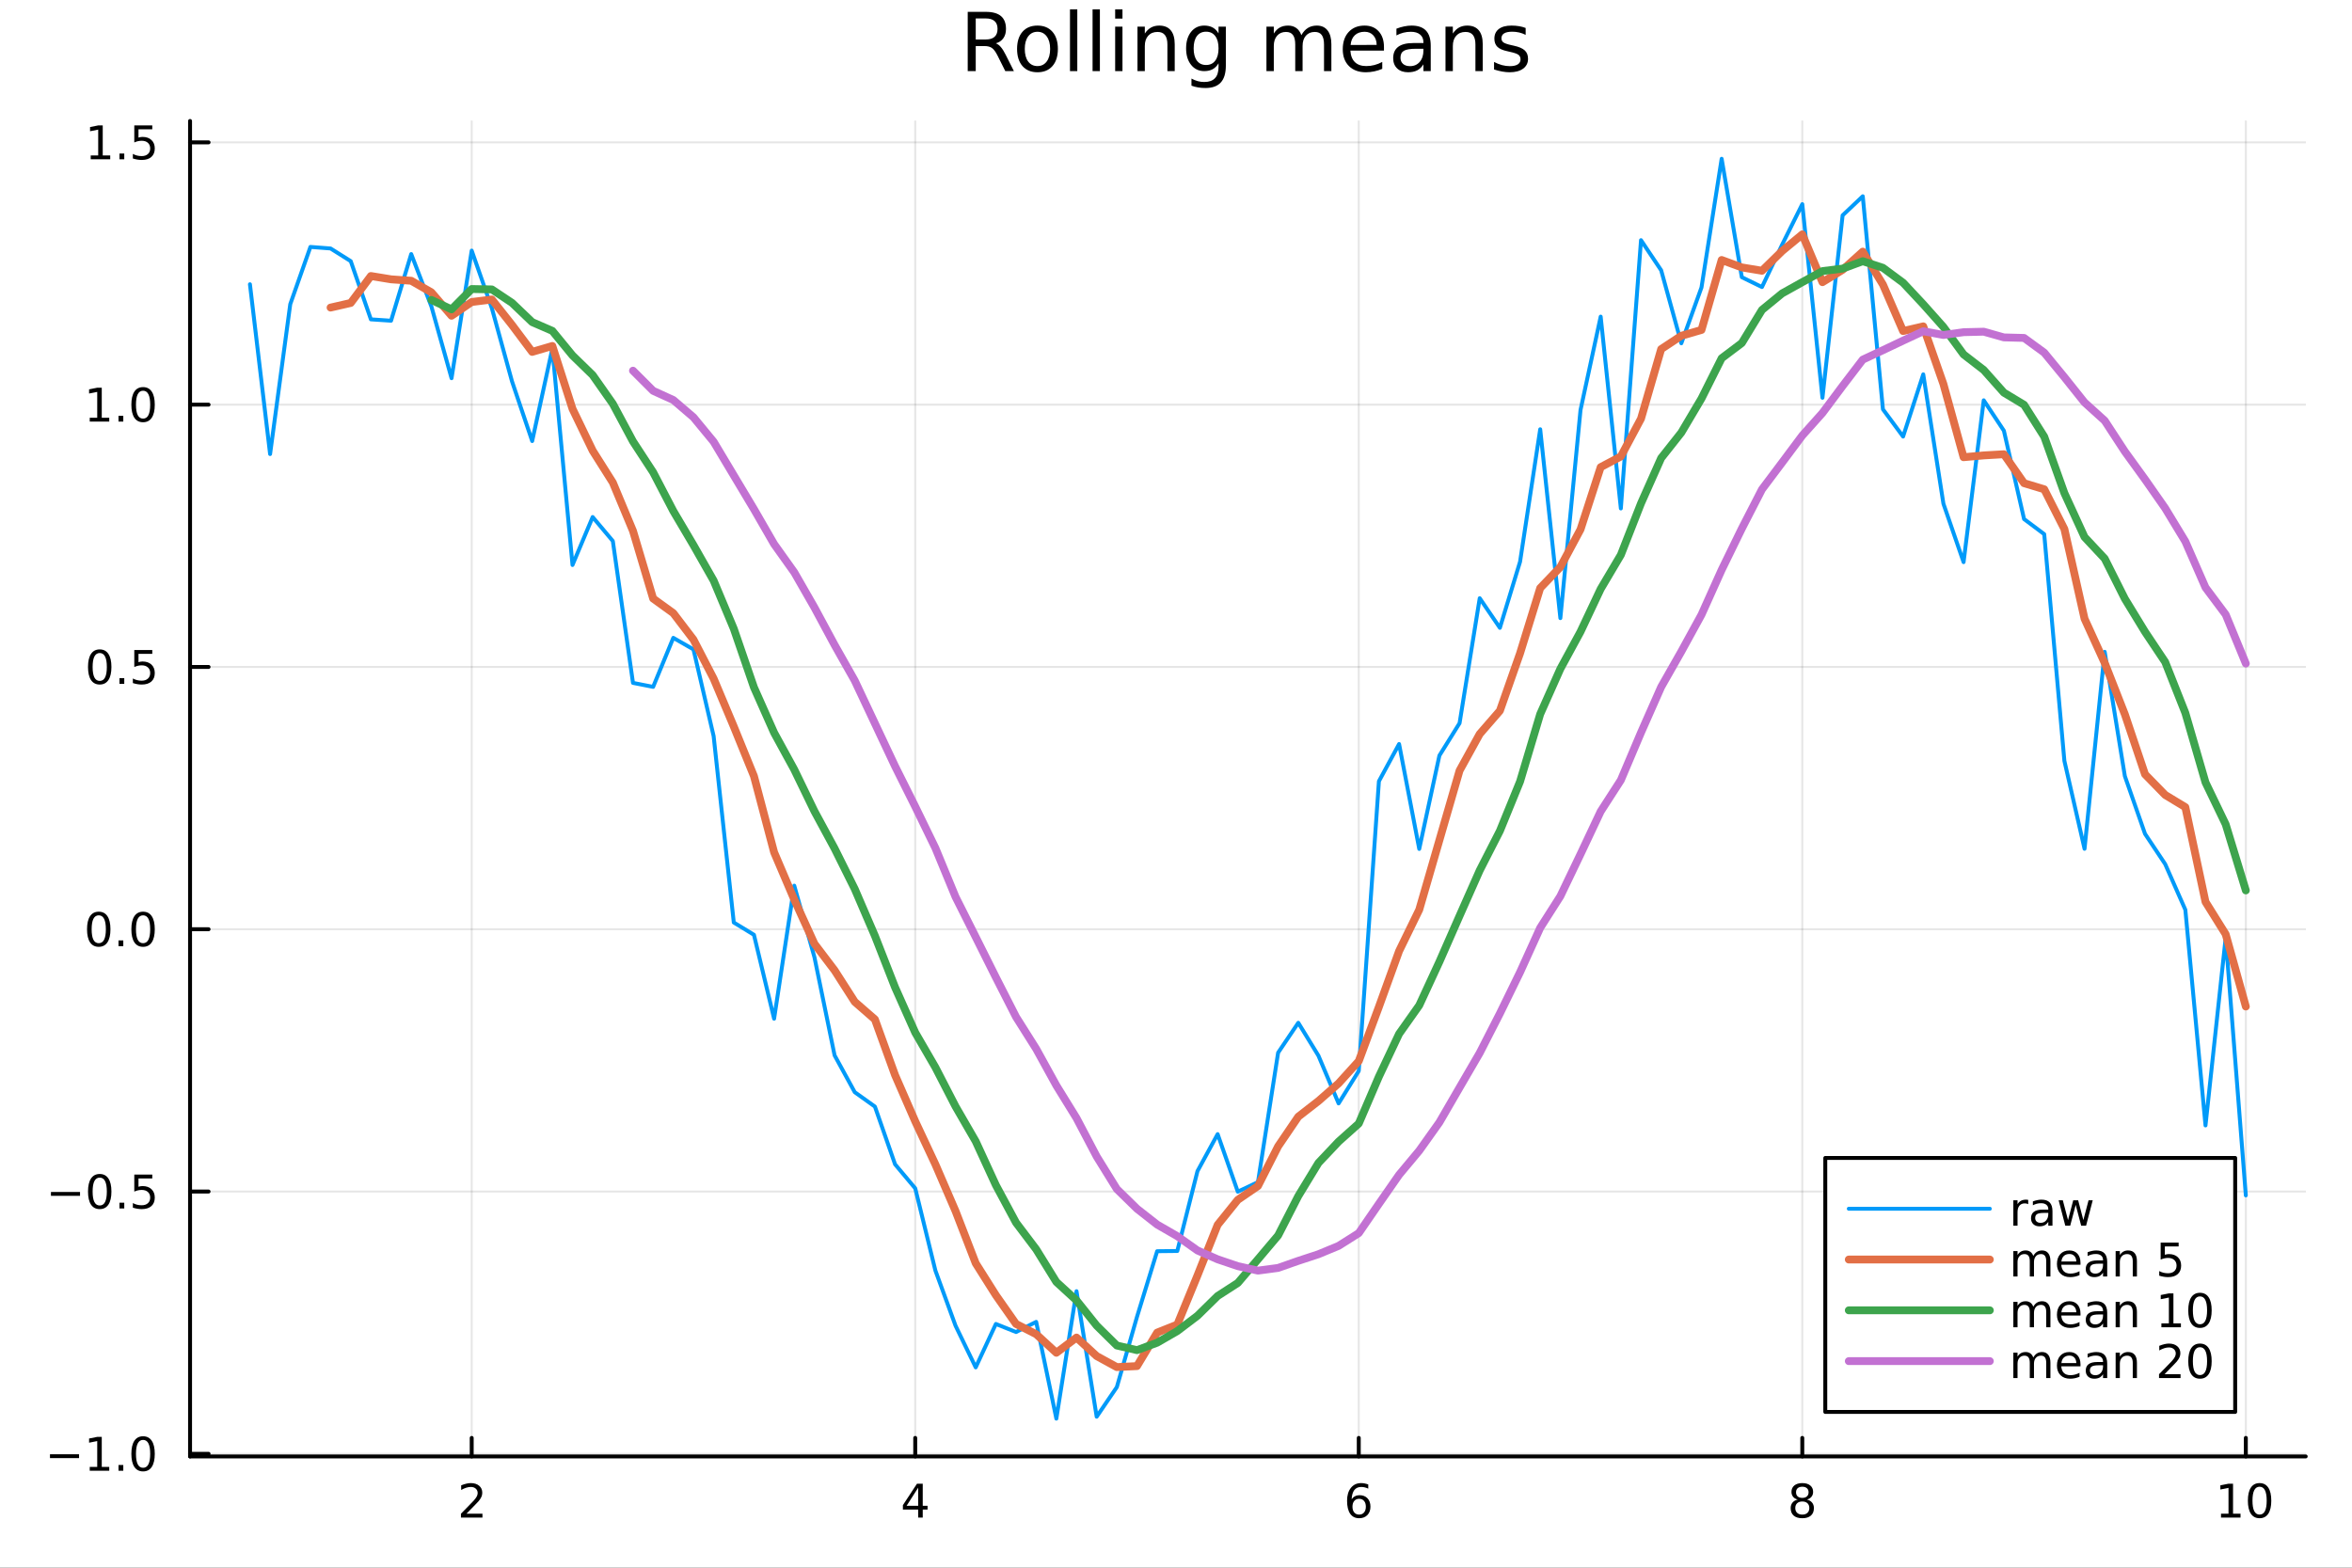 <?xml version="1.0" encoding="utf-8"?>
<svg xmlns="http://www.w3.org/2000/svg" xmlns:xlink="http://www.w3.org/1999/xlink" width="600" height="400" viewBox="0 0 2400 1600">
<rect x="0" y="0" width="2400" height="1600" fill="#333333" stroke="none"/>
<defs>
  <clipPath id="clip350">
    <rect x="0" y="0" width="2400" height="1600"/>
  </clipPath>
</defs>
<path clip-path="url(#clip350)" d="M0 1600 L2400 1600 L2400 0 L0 0  Z" fill="#ffffff" fill-rule="evenodd" fill-opacity="1"/>
<defs>
  <clipPath id="clip351">
    <rect x="480" y="0" width="1681" height="1600"/>
  </clipPath>
</defs>
<path clip-path="url(#clip350)" d="M193.936 1486.45 L2352.76 1486.45 L2352.76 123.472 L193.936 123.472  Z" fill="#ffffff" fill-rule="evenodd" fill-opacity="1"/>
<defs>
  <clipPath id="clip352">
    <rect x="193" y="123" width="2160" height="1364"/>
  </clipPath>
</defs>
<polyline clip-path="url(#clip352)" style="stroke:#000000; stroke-linecap:round; stroke-linejoin:round; stroke-width:2; stroke-opacity:0.1; fill:none" points="481.326,1486.45 481.326,123.472 "/>
<polyline clip-path="url(#clip352)" style="stroke:#000000; stroke-linecap:round; stroke-linejoin:round; stroke-width:2; stroke-opacity:0.1; fill:none" points="933.909,1486.45 933.909,123.472 "/>
<polyline clip-path="url(#clip352)" style="stroke:#000000; stroke-linecap:round; stroke-linejoin:round; stroke-width:2; stroke-opacity:0.1; fill:none" points="1386.49,1486.45 1386.49,123.472 "/>
<polyline clip-path="url(#clip352)" style="stroke:#000000; stroke-linecap:round; stroke-linejoin:round; stroke-width:2; stroke-opacity:0.1; fill:none" points="1839.07,1486.45 1839.07,123.472 "/>
<polyline clip-path="url(#clip352)" style="stroke:#000000; stroke-linecap:round; stroke-linejoin:round; stroke-width:2; stroke-opacity:0.1; fill:none" points="2291.66,1486.45 2291.66,123.472 "/>
<polyline clip-path="url(#clip350)" style="stroke:#000000; stroke-linecap:round; stroke-linejoin:round; stroke-width:4; stroke-opacity:1; fill:none" points="193.936,1486.45 2352.76,1486.45 "/>
<polyline clip-path="url(#clip350)" style="stroke:#000000; stroke-linecap:round; stroke-linejoin:round; stroke-width:4; stroke-opacity:1; fill:none" points="481.326,1486.45 481.326,1467.55 "/>
<polyline clip-path="url(#clip350)" style="stroke:#000000; stroke-linecap:round; stroke-linejoin:round; stroke-width:4; stroke-opacity:1; fill:none" points="933.909,1486.45 933.909,1467.55 "/>
<polyline clip-path="url(#clip350)" style="stroke:#000000; stroke-linecap:round; stroke-linejoin:round; stroke-width:4; stroke-opacity:1; fill:none" points="1386.49,1486.45 1386.49,1467.55 "/>
<polyline clip-path="url(#clip350)" style="stroke:#000000; stroke-linecap:round; stroke-linejoin:round; stroke-width:4; stroke-opacity:1; fill:none" points="1839.07,1486.45 1839.07,1467.55 "/>
<polyline clip-path="url(#clip350)" style="stroke:#000000; stroke-linecap:round; stroke-linejoin:round; stroke-width:4; stroke-opacity:1; fill:none" points="2291.66,1486.45 2291.66,1467.55 "/>
<path clip-path="url(#clip350)" d="M475.979 1544.91 L492.298 1544.91 L492.298 1548.85 L470.354 1548.85 L470.354 1544.91 Q473.016 1542.16 477.599 1537.53 Q482.206 1532.88 483.386 1531.53 Q485.632 1529.01 486.511 1527.27 Q487.414 1525.51 487.414 1523.82 Q487.414 1521.07 485.47 1519.33 Q483.548 1517.6 480.446 1517.6 Q478.247 1517.6 475.794 1518.36 Q473.363 1519.13 470.585 1520.68 L470.585 1515.95 Q473.409 1514.82 475.863 1514.24 Q478.317 1513.66 480.354 1513.66 Q485.724 1513.66 488.919 1516.35 Q492.113 1519.03 492.113 1523.52 Q492.113 1525.65 491.303 1527.57 Q490.516 1529.47 488.409 1532.07 Q487.831 1532.74 484.729 1535.95 Q481.627 1539.15 475.979 1544.91 Z" fill="#000000" fill-rule="nonzero" fill-opacity="1" /><path clip-path="url(#clip350)" d="M936.918 1518.36 L925.113 1536.81 L936.918 1536.81 L936.918 1518.36 M935.691 1514.29 L941.571 1514.29 L941.571 1536.81 L946.501 1536.81 L946.501 1540.7 L941.571 1540.7 L941.571 1548.85 L936.918 1548.85 L936.918 1540.7 L921.316 1540.7 L921.316 1536.19 L935.691 1514.29 Z" fill="#000000" fill-rule="nonzero" fill-opacity="1" /><path clip-path="url(#clip350)" d="M1386.9 1529.7 Q1383.75 1529.7 1381.9 1531.86 Q1380.07 1534.01 1380.07 1537.76 Q1380.07 1541.49 1381.9 1543.66 Q1383.75 1545.82 1386.9 1545.82 Q1390.04 1545.82 1391.87 1543.66 Q1393.73 1541.49 1393.73 1537.76 Q1393.73 1534.01 1391.87 1531.86 Q1390.04 1529.7 1386.9 1529.7 M1396.18 1515.05 L1396.18 1519.31 Q1394.42 1518.48 1392.61 1518.04 Q1390.83 1517.6 1389.07 1517.6 Q1384.44 1517.6 1381.99 1520.72 Q1379.56 1523.85 1379.21 1530.17 Q1380.58 1528.15 1382.64 1527.09 Q1384.7 1526 1387.17 1526 Q1392.38 1526 1395.39 1529.17 Q1398.42 1532.32 1398.42 1537.76 Q1398.42 1543.08 1395.28 1546.3 Q1392.13 1549.52 1386.9 1549.52 Q1380.9 1549.52 1377.73 1544.94 Q1374.56 1540.33 1374.56 1531.6 Q1374.56 1523.41 1378.45 1518.55 Q1382.34 1513.66 1388.89 1513.66 Q1390.65 1513.66 1392.43 1514.01 Q1394.23 1514.36 1396.18 1515.05 Z" fill="#000000" fill-rule="nonzero" fill-opacity="1" /><path clip-path="url(#clip350)" d="M1839.07 1532.44 Q1835.74 1532.44 1833.82 1534.22 Q1831.92 1536 1831.92 1539.13 Q1831.92 1542.25 1833.82 1544.03 Q1835.74 1545.82 1839.07 1545.82 Q1842.41 1545.82 1844.33 1544.03 Q1846.25 1542.23 1846.25 1539.13 Q1846.25 1536 1844.33 1534.22 Q1842.43 1532.44 1839.07 1532.44 M1834.4 1530.45 Q1831.39 1529.7 1829.7 1527.64 Q1828.03 1525.58 1828.03 1522.62 Q1828.03 1518.48 1830.97 1516.07 Q1833.94 1513.66 1839.07 1513.66 Q1844.24 1513.66 1847.18 1516.07 Q1850.12 1518.48 1850.12 1522.62 Q1850.12 1525.58 1848.43 1527.64 Q1846.76 1529.7 1843.77 1530.45 Q1847.15 1531.23 1849.03 1533.52 Q1850.93 1535.82 1850.93 1539.13 Q1850.93 1544.15 1847.85 1546.83 Q1844.79 1549.52 1839.07 1549.52 Q1833.36 1549.52 1830.28 1546.83 Q1827.22 1544.15 1827.22 1539.13 Q1827.22 1535.82 1829.12 1533.52 Q1831.02 1531.23 1834.4 1530.45 M1832.69 1523.06 Q1832.69 1525.75 1834.35 1527.25 Q1836.04 1528.76 1839.07 1528.76 Q1842.08 1528.76 1843.77 1527.25 Q1845.49 1525.75 1845.49 1523.06 Q1845.49 1520.38 1843.77 1518.87 Q1842.08 1517.37 1839.07 1517.37 Q1836.04 1517.37 1834.35 1518.87 Q1832.69 1520.38 1832.69 1523.06 Z" fill="#000000" fill-rule="nonzero" fill-opacity="1" /><path clip-path="url(#clip350)" d="M2266.34 1544.91 L2273.98 1544.91 L2273.98 1518.55 L2265.67 1520.21 L2265.67 1515.95 L2273.94 1514.29 L2278.61 1514.29 L2278.61 1544.91 L2286.25 1544.91 L2286.25 1548.85 L2266.34 1548.85 L2266.34 1544.91 Z" fill="#000000" fill-rule="nonzero" fill-opacity="1" /><path clip-path="url(#clip350)" d="M2305.7 1517.37 Q2302.09 1517.37 2300.26 1520.93 Q2298.45 1524.47 2298.45 1531.6 Q2298.45 1538.71 2300.26 1542.27 Q2302.09 1545.82 2305.7 1545.82 Q2309.33 1545.82 2311.14 1542.27 Q2312.96 1538.71 2312.96 1531.6 Q2312.96 1524.47 2311.14 1520.93 Q2309.33 1517.37 2305.7 1517.37 M2305.7 1513.66 Q2311.51 1513.66 2314.56 1518.27 Q2317.64 1522.85 2317.64 1531.6 Q2317.64 1540.33 2314.56 1544.94 Q2311.51 1549.52 2305.7 1549.52 Q2299.89 1549.52 2296.81 1544.94 Q2293.75 1540.33 2293.75 1531.6 Q2293.75 1522.85 2296.81 1518.27 Q2299.89 1513.66 2305.7 1513.66 Z" fill="#000000" fill-rule="nonzero" fill-opacity="1" /><polyline clip-path="url(#clip352)" style="stroke:#000000; stroke-linecap:round; stroke-linejoin:round; stroke-width:2; stroke-opacity:0.1; fill:none" points="193.936,1483.79 2352.76,1483.79 "/>
<polyline clip-path="url(#clip352)" style="stroke:#000000; stroke-linecap:round; stroke-linejoin:round; stroke-width:2; stroke-opacity:0.1; fill:none" points="193.936,1216.09 2352.76,1216.09 "/>
<polyline clip-path="url(#clip352)" style="stroke:#000000; stroke-linecap:round; stroke-linejoin:round; stroke-width:2; stroke-opacity:0.1; fill:none" points="193.936,948.392 2352.76,948.392 "/>
<polyline clip-path="url(#clip352)" style="stroke:#000000; stroke-linecap:round; stroke-linejoin:round; stroke-width:2; stroke-opacity:0.1; fill:none" points="193.936,680.695 2352.76,680.695 "/>
<polyline clip-path="url(#clip352)" style="stroke:#000000; stroke-linecap:round; stroke-linejoin:round; stroke-width:2; stroke-opacity:0.1; fill:none" points="193.936,412.997 2352.76,412.997 "/>
<polyline clip-path="url(#clip352)" style="stroke:#000000; stroke-linecap:round; stroke-linejoin:round; stroke-width:2; stroke-opacity:0.1; fill:none" points="193.936,145.299 2352.76,145.299 "/>
<polyline clip-path="url(#clip350)" style="stroke:#000000; stroke-linecap:round; stroke-linejoin:round; stroke-width:4; stroke-opacity:1; fill:none" points="193.936,1486.45 193.936,123.472 "/>
<polyline clip-path="url(#clip350)" style="stroke:#000000; stroke-linecap:round; stroke-linejoin:round; stroke-width:4; stroke-opacity:1; fill:none" points="193.936,1483.79 212.834,1483.79 "/>
<polyline clip-path="url(#clip350)" style="stroke:#000000; stroke-linecap:round; stroke-linejoin:round; stroke-width:4; stroke-opacity:1; fill:none" points="193.936,1216.09 212.834,1216.09 "/>
<polyline clip-path="url(#clip350)" style="stroke:#000000; stroke-linecap:round; stroke-linejoin:round; stroke-width:4; stroke-opacity:1; fill:none" points="193.936,948.392 212.834,948.392 "/>
<polyline clip-path="url(#clip350)" style="stroke:#000000; stroke-linecap:round; stroke-linejoin:round; stroke-width:4; stroke-opacity:1; fill:none" points="193.936,680.695 212.834,680.695 "/>
<polyline clip-path="url(#clip350)" style="stroke:#000000; stroke-linecap:round; stroke-linejoin:round; stroke-width:4; stroke-opacity:1; fill:none" points="193.936,412.997 212.834,412.997 "/>
<polyline clip-path="url(#clip350)" style="stroke:#000000; stroke-linecap:round; stroke-linejoin:round; stroke-width:4; stroke-opacity:1; fill:none" points="193.936,145.299 212.834,145.299 "/>
<path clip-path="url(#clip350)" d="M50.992 1484.24 L80.668 1484.24 L80.668 1488.17 L50.992 1488.17 L50.992 1484.24 Z" fill="#000000" fill-rule="nonzero" fill-opacity="1" /><path clip-path="url(#clip350)" d="M91.571 1497.13 L99.21 1497.13 L99.21 1470.77 L90.899 1472.43 L90.899 1468.17 L99.163 1466.51 L103.839 1466.51 L103.839 1497.13 L111.478 1497.13 L111.478 1501.07 L91.571 1501.07 L91.571 1497.13 Z" fill="#000000" fill-rule="nonzero" fill-opacity="1" /><path clip-path="url(#clip350)" d="M120.922 1495.19 L125.807 1495.19 L125.807 1501.07 L120.922 1501.07 L120.922 1495.19 Z" fill="#000000" fill-rule="nonzero" fill-opacity="1" /><path clip-path="url(#clip350)" d="M145.992 1469.59 Q142.381 1469.59 140.552 1473.15 Q138.746 1476.69 138.746 1483.82 Q138.746 1490.93 140.552 1494.49 Q142.381 1498.04 145.992 1498.04 Q149.626 1498.04 151.431 1494.49 Q153.26 1490.93 153.26 1483.82 Q153.26 1476.69 151.431 1473.15 Q149.626 1469.59 145.992 1469.59 M145.992 1465.88 Q151.802 1465.88 154.857 1470.49 Q157.936 1475.07 157.936 1483.82 Q157.936 1492.55 154.857 1497.16 Q151.802 1501.74 145.992 1501.74 Q140.181 1501.74 137.103 1497.16 Q134.047 1492.55 134.047 1483.82 Q134.047 1475.07 137.103 1470.49 Q140.181 1465.88 145.992 1465.88 Z" fill="#000000" fill-rule="nonzero" fill-opacity="1" /><path clip-path="url(#clip350)" d="M51.987 1216.54 L81.663 1216.54 L81.663 1220.48 L51.987 1220.48 L51.987 1216.54 Z" fill="#000000" fill-rule="nonzero" fill-opacity="1" /><path clip-path="url(#clip350)" d="M101.756 1201.89 Q98.145 1201.89 96.316 1205.45 Q94.51 1209 94.51 1216.12 Q94.51 1223.23 96.316 1226.8 Q98.145 1230.34 101.756 1230.34 Q105.39 1230.34 107.196 1226.8 Q109.024 1223.23 109.024 1216.12 Q109.024 1209 107.196 1205.45 Q105.39 1201.89 101.756 1201.89 M101.756 1198.19 Q107.566 1198.19 110.621 1202.79 Q113.7 1207.37 113.7 1216.12 Q113.7 1224.85 110.621 1229.46 Q107.566 1234.04 101.756 1234.04 Q95.946 1234.04 92.867 1229.46 Q89.811 1224.85 89.811 1216.12 Q89.811 1207.37 92.867 1202.79 Q95.946 1198.19 101.756 1198.19 Z" fill="#000000" fill-rule="nonzero" fill-opacity="1" /><path clip-path="url(#clip350)" d="M121.918 1227.49 L126.802 1227.49 L126.802 1233.37 L121.918 1233.37 L121.918 1227.49 Z" fill="#000000" fill-rule="nonzero" fill-opacity="1" /><path clip-path="url(#clip350)" d="M137.033 1198.81 L155.39 1198.81 L155.39 1202.75 L141.316 1202.75 L141.316 1211.22 Q142.334 1210.87 143.353 1210.71 Q144.371 1210.52 145.39 1210.52 Q151.177 1210.52 154.556 1213.69 Q157.936 1216.87 157.936 1222.28 Q157.936 1227.86 154.464 1230.96 Q150.992 1234.04 144.672 1234.04 Q142.496 1234.04 140.228 1233.67 Q137.982 1233.3 135.575 1232.56 L135.575 1227.86 Q137.658 1229 139.881 1229.55 Q142.103 1230.11 144.58 1230.11 Q148.584 1230.11 150.922 1228 Q153.26 1225.89 153.26 1222.28 Q153.26 1218.67 150.922 1216.56 Q148.584 1214.46 144.58 1214.46 Q142.705 1214.46 140.83 1214.87 Q138.978 1215.29 137.033 1216.17 L137.033 1198.81 Z" fill="#000000" fill-rule="nonzero" fill-opacity="1" /><path clip-path="url(#clip350)" d="M100.76 934.191 Q97.149 934.191 95.321 937.756 Q93.515 941.297 93.515 948.427 Q93.515 955.533 95.321 959.098 Q97.149 962.64 100.76 962.64 Q104.395 962.64 106.2 959.098 Q108.029 955.533 108.029 948.427 Q108.029 941.297 106.2 937.756 Q104.395 934.191 100.76 934.191 M100.76 930.487 Q106.571 930.487 109.626 935.094 Q112.705 939.677 112.705 948.427 Q112.705 957.154 109.626 961.76 Q106.571 966.344 100.76 966.344 Q94.95 966.344 91.871 961.76 Q88.816 957.154 88.816 948.427 Q88.816 939.677 91.871 935.094 Q94.95 930.487 100.76 930.487 Z" fill="#000000" fill-rule="nonzero" fill-opacity="1" /><path clip-path="url(#clip350)" d="M120.922 959.793 L125.807 959.793 L125.807 965.672 L120.922 965.672 L120.922 959.793 Z" fill="#000000" fill-rule="nonzero" fill-opacity="1" /><path clip-path="url(#clip350)" d="M145.992 934.191 Q142.381 934.191 140.552 937.756 Q138.746 941.297 138.746 948.427 Q138.746 955.533 140.552 959.098 Q142.381 962.64 145.992 962.64 Q149.626 962.64 151.431 959.098 Q153.26 955.533 153.26 948.427 Q153.26 941.297 151.431 937.756 Q149.626 934.191 145.992 934.191 M145.992 930.487 Q151.802 930.487 154.857 935.094 Q157.936 939.677 157.936 948.427 Q157.936 957.154 154.857 961.76 Q151.802 966.344 145.992 966.344 Q140.181 966.344 137.103 961.76 Q134.047 957.154 134.047 948.427 Q134.047 939.677 137.103 935.094 Q140.181 930.487 145.992 930.487 Z" fill="#000000" fill-rule="nonzero" fill-opacity="1" /><path clip-path="url(#clip350)" d="M101.756 666.493 Q98.145 666.493 96.316 670.058 Q94.51 673.6 94.51 680.729 Q94.51 687.836 96.316 691.4 Q98.145 694.942 101.756 694.942 Q105.39 694.942 107.196 691.4 Q109.024 687.836 109.024 680.729 Q109.024 673.6 107.196 670.058 Q105.39 666.493 101.756 666.493 M101.756 662.79 Q107.566 662.79 110.621 667.396 Q113.7 671.979 113.7 680.729 Q113.7 689.456 110.621 694.063 Q107.566 698.646 101.756 698.646 Q95.946 698.646 92.867 694.063 Q89.811 689.456 89.811 680.729 Q89.811 671.979 92.867 667.396 Q95.946 662.79 101.756 662.79 Z" fill="#000000" fill-rule="nonzero" fill-opacity="1" /><path clip-path="url(#clip350)" d="M121.918 692.095 L126.802 692.095 L126.802 697.975 L121.918 697.975 L121.918 692.095 Z" fill="#000000" fill-rule="nonzero" fill-opacity="1" /><path clip-path="url(#clip350)" d="M137.033 663.415 L155.39 663.415 L155.39 667.35 L141.316 667.35 L141.316 675.822 Q142.334 675.475 143.353 675.313 Q144.371 675.127 145.39 675.127 Q151.177 675.127 154.556 678.299 Q157.936 681.47 157.936 686.887 Q157.936 692.465 154.464 695.567 Q150.992 698.646 144.672 698.646 Q142.496 698.646 140.228 698.275 Q137.982 697.905 135.575 697.164 L135.575 692.465 Q137.658 693.6 139.881 694.155 Q142.103 694.711 144.58 694.711 Q148.584 694.711 150.922 692.604 Q153.26 690.498 153.26 686.887 Q153.26 683.276 150.922 681.169 Q148.584 679.063 144.58 679.063 Q142.705 679.063 140.83 679.479 Q138.978 679.896 137.033 680.776 L137.033 663.415 Z" fill="#000000" fill-rule="nonzero" fill-opacity="1" /><path clip-path="url(#clip350)" d="M91.571 426.342 L99.21 426.342 L99.21 399.976 L90.899 401.643 L90.899 397.383 L99.163 395.717 L103.839 395.717 L103.839 426.342 L111.478 426.342 L111.478 430.277 L91.571 430.277 L91.571 426.342 Z" fill="#000000" fill-rule="nonzero" fill-opacity="1" /><path clip-path="url(#clip350)" d="M120.922 424.397 L125.807 424.397 L125.807 430.277 L120.922 430.277 L120.922 424.397 Z" fill="#000000" fill-rule="nonzero" fill-opacity="1" /><path clip-path="url(#clip350)" d="M145.992 398.795 Q142.381 398.795 140.552 402.36 Q138.746 405.902 138.746 413.031 Q138.746 420.138 140.552 423.703 Q142.381 427.244 145.992 427.244 Q149.626 427.244 151.431 423.703 Q153.26 420.138 153.26 413.031 Q153.26 405.902 151.431 402.36 Q149.626 398.795 145.992 398.795 M145.992 395.092 Q151.802 395.092 154.857 399.698 Q157.936 404.282 157.936 413.031 Q157.936 421.758 154.857 426.365 Q151.802 430.948 145.992 430.948 Q140.181 430.948 137.103 426.365 Q134.047 421.758 134.047 413.031 Q134.047 404.282 137.103 399.698 Q140.181 395.092 145.992 395.092 Z" fill="#000000" fill-rule="nonzero" fill-opacity="1" /><path clip-path="url(#clip350)" d="M92.566 158.644 L100.205 158.644 L100.205 132.278 L91.895 133.945 L91.895 129.686 L100.159 128.019 L104.834 128.019 L104.834 158.644 L112.473 158.644 L112.473 162.579 L92.566 162.579 L92.566 158.644 Z" fill="#000000" fill-rule="nonzero" fill-opacity="1" /><path clip-path="url(#clip350)" d="M121.918 156.699 L126.802 156.699 L126.802 162.579 L121.918 162.579 L121.918 156.699 Z" fill="#000000" fill-rule="nonzero" fill-opacity="1" /><path clip-path="url(#clip350)" d="M137.033 128.019 L155.39 128.019 L155.39 131.954 L141.316 131.954 L141.316 140.426 Q142.334 140.079 143.353 139.917 Q144.371 139.732 145.39 139.732 Q151.177 139.732 154.556 142.903 Q157.936 146.074 157.936 151.491 Q157.936 157.07 154.464 160.172 Q150.992 163.25 144.672 163.25 Q142.496 163.25 140.228 162.88 Q137.982 162.51 135.575 161.769 L135.575 157.07 Q137.658 158.204 139.881 158.76 Q142.103 159.315 144.58 159.315 Q148.584 159.315 150.922 157.209 Q153.26 155.102 153.26 151.491 Q153.26 147.88 150.922 145.774 Q148.584 143.667 144.58 143.667 Q142.705 143.667 140.83 144.084 Q138.978 144.5 137.033 145.38 L137.033 128.019 Z" fill="#000000" fill-rule="nonzero" fill-opacity="1" /><path clip-path="url(#clip350)" d="M1016.15 44.22 Q1018.79 45.111 1021.26 48.028 Q1023.77 50.944 1026.28 56.048 L1034.59 72.576 L1025.8 72.576 L1018.06 57.061 Q1015.06 50.985 1012.22 49 Q1009.43 47.015 1004.57 47.015 L995.656 47.015 L995.656 72.576 L987.474 72.576 L987.474 12.096 L1005.95 12.096 Q1016.32 12.096 1021.42 16.43 Q1026.52 20.765 1026.52 29.515 Q1026.52 35.227 1023.85 38.994 Q1021.22 42.761 1016.15 44.22 M995.656 18.82 L995.656 40.29 L1005.95 40.29 Q1011.86 40.29 1014.86 37.576 Q1017.9 34.822 1017.9 29.515 Q1017.9 24.208 1014.86 21.535 Q1011.86 18.82 1005.95 18.82 L995.656 18.82 Z" fill="#000000" fill-rule="nonzero" fill-opacity="1" /><path clip-path="url(#clip350)" d="M1058.65 32.431 Q1052.65 32.431 1049.17 37.131 Q1045.69 41.789 1045.69 49.931 Q1045.69 58.074 1049.13 62.773 Q1052.61 67.431 1058.65 67.431 Q1064.6 67.431 1068.09 62.732 Q1071.57 58.033 1071.57 49.931 Q1071.57 41.87 1068.09 37.171 Q1064.6 32.431 1058.65 32.431 M1058.65 26.112 Q1068.37 26.112 1073.92 32.431 Q1079.47 38.751 1079.47 49.931 Q1079.47 61.071 1073.92 67.431 Q1068.37 73.751 1058.65 73.751 Q1048.89 73.751 1043.34 67.431 Q1037.83 61.071 1037.83 49.931 Q1037.83 38.751 1043.34 32.431 Q1048.89 26.112 1058.65 26.112 Z" fill="#000000" fill-rule="nonzero" fill-opacity="1" /><path clip-path="url(#clip350)" d="M1091.82 9.544 L1099.28 9.544 L1099.28 72.576 L1091.82 72.576 L1091.82 9.544 Z" fill="#000000" fill-rule="nonzero" fill-opacity="1" /><path clip-path="url(#clip350)" d="M1114.87 9.544 L1122.33 9.544 L1122.33 72.576 L1114.87 72.576 L1114.87 9.544 Z" fill="#000000" fill-rule="nonzero" fill-opacity="1" /><path clip-path="url(#clip350)" d="M1137.92 27.206 L1145.38 27.206 L1145.38 72.576 L1137.92 72.576 L1137.92 27.206 M1137.92 9.544 L1145.38 9.544 L1145.38 18.983 L1137.92 18.983 L1137.92 9.544 Z" fill="#000000" fill-rule="nonzero" fill-opacity="1" /><path clip-path="url(#clip350)" d="M1198.69 45.192 L1198.69 72.576 L1191.23 72.576 L1191.23 45.435 Q1191.23 38.994 1188.72 35.794 Q1186.21 32.594 1181.19 32.594 Q1175.15 32.594 1171.67 36.442 Q1168.18 40.29 1168.18 46.934 L1168.18 72.576 L1160.69 72.576 L1160.69 27.206 L1168.18 27.206 L1168.18 34.254 Q1170.86 30.163 1174.46 28.138 Q1178.11 26.112 1182.85 26.112 Q1190.67 26.112 1194.68 30.973 Q1198.69 35.794 1198.69 45.192 Z" fill="#000000" fill-rule="nonzero" fill-opacity="1" /><path clip-path="url(#clip350)" d="M1243.41 49.364 Q1243.41 41.263 1240.05 36.806 Q1236.73 32.35 1230.69 32.35 Q1224.69 32.35 1221.33 36.806 Q1218.01 41.263 1218.01 49.364 Q1218.01 57.426 1221.33 61.882 Q1224.69 66.338 1230.69 66.338 Q1236.73 66.338 1240.05 61.882 Q1243.41 57.426 1243.41 49.364 M1250.86 66.945 Q1250.86 78.531 1245.72 84.162 Q1240.57 89.833 1229.96 89.833 Q1226.03 89.833 1222.55 89.225 Q1219.06 88.658 1215.78 87.443 L1215.78 80.192 Q1219.06 81.974 1222.26 82.825 Q1225.46 83.675 1228.79 83.675 Q1236.12 83.675 1239.76 79.827 Q1243.41 76.019 1243.41 68.282 L1243.41 64.596 Q1241.1 68.606 1237.5 70.591 Q1233.89 72.576 1228.87 72.576 Q1220.52 72.576 1215.42 66.216 Q1210.31 59.856 1210.31 49.364 Q1210.31 38.832 1215.42 32.472 Q1220.52 26.112 1228.87 26.112 Q1233.89 26.112 1237.5 28.097 Q1241.1 30.082 1243.41 34.092 L1243.41 27.206 L1250.86 27.206 L1250.86 66.945 Z" fill="#000000" fill-rule="nonzero" fill-opacity="1" /><path clip-path="url(#clip350)" d="M1327.91 35.915 Q1330.71 30.892 1334.6 28.502 Q1338.48 26.112 1343.75 26.112 Q1350.84 26.112 1354.69 31.095 Q1358.54 36.037 1358.54 45.192 L1358.54 72.576 L1351.04 72.576 L1351.04 45.435 Q1351.04 38.913 1348.73 35.753 Q1346.42 32.594 1341.68 32.594 Q1335.89 32.594 1332.53 36.442 Q1329.17 40.29 1329.17 46.934 L1329.17 72.576 L1321.67 72.576 L1321.67 45.435 Q1321.67 38.873 1319.36 35.753 Q1317.06 32.594 1312.23 32.594 Q1306.52 32.594 1303.16 36.482 Q1299.8 40.331 1299.8 46.934 L1299.8 72.576 L1292.3 72.576 L1292.3 27.206 L1299.8 27.206 L1299.8 34.254 Q1302.35 30.082 1305.92 28.097 Q1309.48 26.112 1314.38 26.112 Q1319.32 26.112 1322.77 28.624 Q1326.25 31.135 1327.91 35.915 Z" fill="#000000" fill-rule="nonzero" fill-opacity="1" /><path clip-path="url(#clip350)" d="M1412.21 48.028 L1412.21 51.673 L1377.94 51.673 Q1378.43 59.37 1382.56 63.421 Q1386.73 67.431 1394.14 67.431 Q1398.44 67.431 1402.45 66.378 Q1406.5 65.325 1410.47 63.218 L1410.47 70.267 Q1406.46 71.968 1402.25 72.86 Q1398.03 73.751 1393.7 73.751 Q1382.84 73.751 1376.48 67.431 Q1370.16 61.112 1370.16 50.337 Q1370.16 39.197 1376.16 32.675 Q1382.19 26.112 1392.4 26.112 Q1401.56 26.112 1406.86 32.026 Q1412.21 37.9 1412.21 48.028 M1404.76 45.84 Q1404.68 39.723 1401.31 36.077 Q1397.99 32.431 1392.48 32.431 Q1386.24 32.431 1382.48 35.956 Q1378.75 39.48 1378.18 45.88 L1404.76 45.84 Z" fill="#000000" fill-rule="nonzero" fill-opacity="1" /><path clip-path="url(#clip350)" d="M1445.06 49.769 Q1436.03 49.769 1432.55 51.835 Q1429.06 53.901 1429.06 58.884 Q1429.06 62.854 1431.66 65.203 Q1434.29 67.512 1438.78 67.512 Q1444.98 67.512 1448.71 63.137 Q1452.48 58.722 1452.48 51.43 L1452.48 49.769 L1445.06 49.769 M1459.93 46.691 L1459.93 72.576 L1452.48 72.576 L1452.48 65.689 Q1449.92 69.821 1446.12 71.806 Q1442.31 73.751 1436.8 73.751 Q1429.83 73.751 1425.7 69.862 Q1421.61 65.933 1421.61 59.37 Q1421.61 51.714 1426.71 47.825 Q1431.86 43.936 1442.03 43.936 L1452.48 43.936 L1452.48 43.207 Q1452.48 38.062 1449.07 35.267 Q1445.71 32.431 1439.6 32.431 Q1435.71 32.431 1432.02 33.363 Q1428.33 34.295 1424.93 36.158 L1424.93 29.272 Q1429.02 27.692 1432.87 26.922 Q1436.72 26.112 1440.36 26.112 Q1450.21 26.112 1455.07 31.216 Q1459.93 36.32 1459.93 46.691 Z" fill="#000000" fill-rule="nonzero" fill-opacity="1" /><path clip-path="url(#clip350)" d="M1513 45.192 L1513 72.576 L1505.54 72.576 L1505.54 45.435 Q1505.54 38.994 1503.03 35.794 Q1500.52 32.594 1495.5 32.594 Q1489.46 32.594 1485.98 36.442 Q1482.49 40.29 1482.49 46.934 L1482.49 72.576 L1475 72.576 L1475 27.206 L1482.49 27.206 L1482.49 34.254 Q1485.17 30.163 1488.77 28.138 Q1492.42 26.112 1497.16 26.112 Q1504.98 26.112 1508.99 30.973 Q1513 35.794 1513 45.192 Z" fill="#000000" fill-rule="nonzero" fill-opacity="1" /><path clip-path="url(#clip350)" d="M1556.79 28.543 L1556.79 35.591 Q1553.63 33.971 1550.23 33.161 Q1546.82 32.35 1543.18 32.35 Q1537.63 32.35 1534.83 34.052 Q1532.08 35.753 1532.08 39.156 Q1532.08 41.749 1534.06 43.248 Q1536.05 44.706 1542.04 46.043 L1544.59 46.61 Q1552.53 48.311 1555.86 51.43 Q1559.22 54.509 1559.22 60.059 Q1559.22 66.378 1554.2 70.064 Q1549.21 73.751 1540.46 73.751 Q1536.82 73.751 1532.85 73.022 Q1528.92 72.333 1524.54 70.915 L1524.54 63.218 Q1528.67 65.365 1532.68 66.459 Q1536.7 67.512 1540.62 67.512 Q1545.89 67.512 1548.73 65.73 Q1551.56 63.907 1551.56 60.626 Q1551.56 57.588 1549.5 55.967 Q1547.47 54.347 1540.54 52.848 L1537.95 52.24 Q1531.02 50.782 1527.95 47.785 Q1524.87 44.746 1524.87 39.48 Q1524.87 33.08 1529.4 29.596 Q1533.94 26.112 1542.29 26.112 Q1546.42 26.112 1550.06 26.72 Q1553.71 27.327 1556.79 28.543 Z" fill="#000000" fill-rule="nonzero" fill-opacity="1" /><polyline clip-path="url(#clip352)" style="stroke:#009af9; stroke-linecap:round; stroke-linejoin:round; stroke-width:4; stroke-opacity:1; fill:none" points="255.035,290.12 275.607,463.401 296.179,310.455 316.751,252.012 337.322,253.599 357.894,266.522 378.466,325.941 399.038,327.321 419.61,259.294 440.182,312.733 460.754,386.017 481.326,255.772 501.898,314.544 522.47,389.257 543.042,450.139 563.614,355.814 584.186,576.633 604.758,527.704 625.33,552.172 645.902,696.967 666.474,701.017 687.046,650.986 707.617,662.787 728.189,751.27 748.761,941.512 769.333,954.061 789.905,1039.71 810.477,903.93 831.049,976.87 851.621,1077.1 872.193,1114.7 892.765,1129.39 913.337,1188.32 933.909,1212.81 954.481,1296.74 975.053,1353.07 995.625,1395.56 1016.2,1351.25 1036.77,1359.49 1057.34,1349.12 1077.91,1447.87 1098.48,1317.81 1119.06,1445.9 1139.63,1415.7 1160.2,1343.98 1180.77,1276.99 1201.34,1276.77 1221.92,1195.27 1242.49,1157.51 1263.06,1216.25 1283.63,1206.49 1304.2,1074.38 1324.78,1043.88 1345.35,1077.46 1365.92,1126.16 1386.49,1093.01 1407.06,797.344 1427.64,759.362 1448.21,866.43 1468.78,771.118 1489.35,738.09 1509.92,610.549 1530.5,640.795 1551.07,573.351 1571.64,438.121 1592.21,630.857 1612.78,418.399 1633.35,323.151 1653.93,518.932 1674.5,245.13 1695.07,275.879 1715.64,350.382 1736.21,293.376 1756.79,162.047 1777.36,282.914 1797.93,292.957 1818.5,249.736 1839.07,208.366 1859.65,405.978 1880.22,219.786 1900.79,200.321 1921.36,417.733 1941.93,445.561 1962.51,382.067 1983.08,514.077 2003.65,573.722 2024.22,408.546 2044.79,439.589 2065.37,529.758 2085.94,545.175 2106.51,776.548 2127.08,866.296 2147.65,665.259 2168.23,792.16 2188.8,851.03 2209.37,881.918 2229.94,928.519 2250.51,1148.64 2271.09,957.194 2291.66,1220.03 "/>
<polyline clip-path="url(#clip352)" style="stroke:#e26f46; stroke-linecap:round; stroke-linejoin:round; stroke-width:8; stroke-opacity:1; fill:none" points="337.322,313.917 357.894,309.198 378.466,281.706 399.038,285.079 419.61,286.535 440.182,298.362 460.754,322.261 481.326,308.228 501.898,305.672 522.47,331.665 543.042,359.146 563.614,353.105 584.186,417.277 604.758,459.909 625.33,492.493 645.902,541.858 666.474,610.899 687.046,625.769 707.617,652.786 728.189,692.605 748.761,741.514 769.333,792.123 789.905,869.868 810.477,918.096 831.049,963.216 851.621,990.334 872.193,1022.46 892.765,1040.4 913.337,1097.28 933.909,1144.46 954.481,1188.39 975.053,1236.07 995.625,1289.3 1016.2,1321.89 1036.77,1351.22 1057.34,1361.7 1077.91,1380.66 1098.48,1365.11 1119.06,1384.04 1139.63,1395.28 1160.2,1394.25 1180.77,1360.08 1201.34,1351.87 1221.92,1301.74 1242.49,1250.1 1263.06,1224.56 1283.63,1210.46 1304.2,1169.98 1324.78,1139.7 1345.35,1123.69 1365.92,1105.68 1386.49,1082.98 1407.06,1027.57 1427.64,970.668 1448.21,928.461 1468.78,857.452 1489.35,786.469 1509.92,749.11 1530.5,725.396 1551.07,666.781 1571.64,600.181 1592.21,578.735 1612.78,540.305 1633.35,476.776 1653.93,465.892 1674.5,427.294 1695.07,356.298 1715.64,342.695 1736.21,336.74 1756.79,265.363 1777.36,272.92 1797.93,276.335 1818.5,256.206 1839.07,239.204 1859.65,287.99 1880.22,275.365 1900.79,256.838 1921.36,290.437 1941.93,337.876 1962.51,333.094 1983.08,391.952 2003.65,466.632 2024.22,464.795 2044.79,463.6 2065.37,493.138 2085.94,499.358 2106.51,539.923 2127.08,631.473 2147.65,676.607 2168.23,729.087 2188.8,790.259 2209.37,811.333 2229.94,823.777 2250.51,920.453 2271.09,953.46 2291.66,1027.26 "/>
<polyline clip-path="url(#clip352)" style="stroke:#3da44d; stroke-linecap:round; stroke-linejoin:round; stroke-width:8; stroke-opacity:1; fill:none" points="440.182,306.14 460.754,315.73 481.326,294.967 501.898,295.376 522.47,309.1 543.042,328.754 563.614,337.683 584.186,362.753 604.758,382.791 625.33,412.079 645.902,450.502 666.474,482.002 687.046,521.523 707.617,556.348 728.189,592.549 748.761,641.686 769.333,701.511 789.905,747.819 810.477,785.441 831.049,827.911 851.621,865.924 872.193,907.292 892.765,955.133 913.337,1007.69 933.909,1053.84 954.481,1089.36 975.053,1129.26 995.625,1164.85 1016.2,1209.58 1036.77,1247.84 1057.34,1275.05 1077.91,1308.36 1098.48,1327.21 1119.06,1352.96 1139.63,1373.25 1160.2,1377.98 1180.77,1370.37 1201.34,1358.49 1221.92,1342.89 1242.49,1322.69 1263.06,1309.41 1283.63,1285.27 1304.2,1260.92 1324.78,1220.72 1345.35,1186.9 1365.92,1165.12 1386.49,1146.72 1407.06,1098.78 1427.64,1055.18 1448.21,1026.08 1468.78,981.564 1489.35,934.724 1509.92,888.341 1530.5,848.032 1551.07,797.621 1571.64,728.817 1592.21,682.602 1612.78,644.707 1633.35,601.086 1653.93,566.336 1674.5,513.737 1695.07,467.516 1715.64,441.5 1736.21,406.758 1756.79,365.627 1777.36,350.107 1797.93,316.317 1818.5,299.45 1839.07,287.972 1859.65,276.677 1880.22,274.142 1900.79,266.586 1921.36,273.322 1941.93,288.54 1962.51,310.542 1983.08,333.658 2003.65,361.735 2024.22,377.616 2044.79,400.738 2065.37,413.116 2085.94,445.655 2106.51,503.278 2127.08,548.134 2147.65,570.104 2168.23,611.113 2188.8,644.808 2209.37,675.628 2229.94,727.625 2250.51,798.53 2271.09,841.274 2291.66,908.759 "/>
<polyline clip-path="url(#clip352)" style="stroke:#c271d2; stroke-linecap:round; stroke-linejoin:round; stroke-width:8; stroke-opacity:1; fill:none" points="645.902,378.321 666.474,398.866 687.046,408.245 707.617,425.862 728.189,450.825 748.761,485.22 769.333,519.597 789.905,555.286 810.477,584.116 831.049,619.995 851.621,658.213 872.193,694.647 892.765,738.328 913.337,782.017 933.909,823.194 954.481,865.525 975.053,915.387 995.625,956.334 1016.2,997.511 1036.77,1037.88 1057.34,1070.48 1077.91,1107.83 1098.48,1141.17 1119.06,1180.32 1139.63,1213.55 1160.2,1233.67 1180.77,1249.82 1201.34,1261.67 1221.92,1276.24 1242.49,1285.27 1263.06,1292.23 1283.63,1296.81 1304.2,1294.06 1324.78,1286.84 1345.35,1280.08 1365.92,1271.55 1386.49,1258.54 1407.06,1228.63 1427.64,1199.04 1448.21,1174.38 1468.78,1145.48 1489.35,1110 1509.92,1074.63 1530.5,1034.38 1551.07,992.26 1571.64,946.967 1592.21,914.66 1612.78,871.741 1633.35,828.135 1653.93,796.207 1674.5,747.651 1695.07,701.12 1715.64,664.92 1736.21,627.395 1756.79,581.624 1777.36,539.462 1797.93,499.459 1818.5,472.079 1839.07,444.529 1859.65,421.506 1880.22,393.94 1900.79,367.051 1921.36,357.411 1941.93,347.649 1962.51,338.085 1983.08,341.883 2003.65,339.026 2024.22,338.533 2044.79,344.355 2065.37,344.896 2085.94,359.899 2106.51,384.932 2127.08,410.728 2147.65,429.322 2168.23,460.828 2188.8,489.233 2209.37,518.681 2229.94,552.62 2250.51,599.634 2271.09,627.195 2291.66,677.207 "/>
<path clip-path="url(#clip350)" d="M1862.53 1441.02 L2280.8 1441.02 L2280.8 1181.82 L1862.53 1181.82  Z" fill="#ffffff" fill-rule="evenodd" fill-opacity="1"/>
<polyline clip-path="url(#clip350)" style="stroke:#000000; stroke-linecap:round; stroke-linejoin:round; stroke-width:4; stroke-opacity:1; fill:none" points="1862.53,1441.02 2280.8,1441.02 2280.8,1181.82 1862.53,1181.82 1862.53,1441.02 "/>
<polyline clip-path="url(#clip350)" style="stroke:#009af9; stroke-linecap:round; stroke-linejoin:round; stroke-width:4; stroke-opacity:1; fill:none" points="1886.52,1233.66 2030.44,1233.66 "/>
<path clip-path="url(#clip350)" d="M2069.61 1228.99 Q2068.89 1228.57 2068.04 1228.39 Q2067.2 1228.18 2066.18 1228.18 Q2062.57 1228.18 2060.63 1230.54 Q2058.71 1232.88 2058.71 1237.28 L2058.71 1250.94 L2054.43 1250.94 L2054.43 1225.01 L2058.71 1225.01 L2058.71 1229.04 Q2060.05 1226.68 2062.2 1225.54 Q2064.36 1224.38 2067.43 1224.38 Q2067.87 1224.38 2068.41 1224.45 Q2068.94 1224.5 2069.59 1224.62 L2069.61 1228.99 Z" fill="#000000" fill-rule="nonzero" fill-opacity="1" /><path clip-path="url(#clip350)" d="M2085.86 1237.9 Q2080.7 1237.9 2078.71 1239.08 Q2076.72 1240.26 2076.72 1243.11 Q2076.72 1245.38 2078.2 1246.72 Q2079.7 1248.04 2082.27 1248.04 Q2085.81 1248.04 2087.94 1245.54 Q2090.1 1243.02 2090.1 1238.85 L2090.1 1237.9 L2085.86 1237.9 M2094.36 1236.14 L2094.36 1250.94 L2090.1 1250.94 L2090.1 1247 Q2088.64 1249.36 2086.46 1250.5 Q2084.29 1251.61 2081.14 1251.61 Q2077.16 1251.61 2074.8 1249.38 Q2072.46 1247.14 2072.46 1243.39 Q2072.46 1239.01 2075.37 1236.79 Q2078.31 1234.57 2084.12 1234.57 L2090.1 1234.57 L2090.1 1234.15 Q2090.1 1231.21 2088.15 1229.62 Q2086.23 1228 2082.74 1228 Q2080.51 1228 2078.41 1228.53 Q2076.3 1229.06 2074.36 1230.13 L2074.36 1226.19 Q2076.69 1225.29 2078.89 1224.85 Q2081.09 1224.38 2083.18 1224.38 Q2088.8 1224.38 2091.58 1227.3 Q2094.36 1230.22 2094.36 1236.14 Z" fill="#000000" fill-rule="nonzero" fill-opacity="1" /><path clip-path="url(#clip350)" d="M2100.65 1225.01 L2104.91 1225.01 L2110.24 1245.24 L2115.54 1225.01 L2120.56 1225.01 L2125.88 1245.24 L2131.18 1225.01 L2135.44 1225.01 L2128.66 1250.94 L2123.64 1250.94 L2118.06 1229.69 L2112.46 1250.94 L2107.43 1250.94 L2100.65 1225.01 Z" fill="#000000" fill-rule="nonzero" fill-opacity="1" /><polyline clip-path="url(#clip350)" style="stroke:#e26f46; stroke-linecap:round; stroke-linejoin:round; stroke-width:8; stroke-opacity:1; fill:none" points="1886.52,1285.5 2030.44,1285.5 "/>
<path clip-path="url(#clip350)" d="M2074.77 1281.83 Q2076.37 1278.96 2078.59 1277.59 Q2080.81 1276.22 2083.82 1276.22 Q2087.87 1276.22 2090.07 1279.07 Q2092.27 1281.9 2092.27 1287.13 L2092.27 1302.78 L2087.99 1302.78 L2087.99 1287.27 Q2087.99 1283.54 2086.67 1281.73 Q2085.35 1279.93 2082.64 1279.93 Q2079.33 1279.93 2077.41 1282.13 Q2075.49 1284.33 2075.49 1288.12 L2075.49 1302.78 L2071.21 1302.78 L2071.21 1287.27 Q2071.21 1283.52 2069.89 1281.73 Q2068.57 1279.93 2065.81 1279.93 Q2062.55 1279.93 2060.63 1282.15 Q2058.71 1284.35 2058.71 1288.12 L2058.71 1302.78 L2054.43 1302.78 L2054.43 1276.85 L2058.71 1276.85 L2058.71 1280.88 Q2060.17 1278.49 2062.2 1277.36 Q2064.24 1276.22 2067.04 1276.22 Q2069.86 1276.22 2071.83 1277.66 Q2073.82 1279.09 2074.77 1281.83 Z" fill="#000000" fill-rule="nonzero" fill-opacity="1" /><path clip-path="url(#clip350)" d="M2122.94 1288.75 L2122.94 1290.83 L2103.36 1290.83 Q2103.64 1295.23 2106 1297.54 Q2108.38 1299.84 2112.62 1299.84 Q2115.07 1299.84 2117.36 1299.23 Q2119.68 1298.63 2121.95 1297.43 L2121.95 1301.46 Q2119.66 1302.43 2117.25 1302.94 Q2114.84 1303.45 2112.36 1303.45 Q2106.16 1303.45 2102.53 1299.84 Q2098.92 1296.22 2098.92 1290.07 Q2098.92 1283.7 2102.34 1279.97 Q2105.79 1276.22 2111.62 1276.22 Q2116.86 1276.22 2119.89 1279.6 Q2122.94 1282.96 2122.94 1288.75 M2118.68 1287.5 Q2118.64 1284 2116.72 1281.92 Q2114.82 1279.84 2111.67 1279.84 Q2108.11 1279.84 2105.95 1281.85 Q2103.82 1283.86 2103.5 1287.52 L2118.68 1287.5 Z" fill="#000000" fill-rule="nonzero" fill-opacity="1" /><path clip-path="url(#clip350)" d="M2141.72 1289.74 Q2136.55 1289.74 2134.56 1290.92 Q2132.57 1292.1 2132.57 1294.95 Q2132.57 1297.22 2134.05 1298.56 Q2135.56 1299.88 2138.13 1299.88 Q2141.67 1299.88 2143.8 1297.38 Q2145.95 1294.86 2145.95 1290.69 L2145.95 1289.74 L2141.72 1289.74 M2150.21 1287.98 L2150.21 1302.78 L2145.95 1302.78 L2145.95 1298.84 Q2144.49 1301.2 2142.32 1302.34 Q2140.14 1303.45 2136.99 1303.45 Q2133.01 1303.45 2130.65 1301.22 Q2128.31 1298.98 2128.31 1295.23 Q2128.31 1290.85 2131.23 1288.63 Q2134.17 1286.41 2139.98 1286.41 L2145.95 1286.41 L2145.95 1285.99 Q2145.95 1283.05 2144.01 1281.46 Q2142.09 1279.84 2138.59 1279.84 Q2136.37 1279.84 2134.26 1280.37 Q2132.16 1280.9 2130.21 1281.97 L2130.21 1278.03 Q2132.55 1277.13 2134.75 1276.69 Q2136.95 1276.22 2139.03 1276.22 Q2144.66 1276.22 2147.43 1279.14 Q2150.21 1282.06 2150.21 1287.98 Z" fill="#000000" fill-rule="nonzero" fill-opacity="1" /><path clip-path="url(#clip350)" d="M2180.54 1287.13 L2180.54 1302.78 L2176.28 1302.78 L2176.28 1287.27 Q2176.28 1283.59 2174.84 1281.76 Q2173.41 1279.93 2170.54 1279.93 Q2167.09 1279.93 2165.1 1282.13 Q2163.11 1284.33 2163.11 1288.12 L2163.11 1302.78 L2158.82 1302.78 L2158.82 1276.85 L2163.11 1276.85 L2163.11 1280.88 Q2164.63 1278.54 2166.69 1277.38 Q2168.78 1276.22 2171.48 1276.22 Q2175.95 1276.22 2178.24 1279 Q2180.54 1281.76 2180.54 1287.13 Z" fill="#000000" fill-rule="nonzero" fill-opacity="1" /><path clip-path="url(#clip350)" d="M2204.75 1268.22 L2223.1 1268.22 L2223.1 1272.15 L2209.03 1272.15 L2209.03 1280.62 Q2210.05 1280.28 2211.07 1280.11 Q2212.09 1279.93 2213.1 1279.93 Q2218.89 1279.93 2222.27 1283.1 Q2225.65 1286.27 2225.65 1291.69 Q2225.65 1297.27 2222.18 1300.37 Q2218.71 1303.45 2212.39 1303.45 Q2210.21 1303.45 2207.94 1303.08 Q2205.7 1302.71 2203.29 1301.97 L2203.29 1297.27 Q2205.37 1298.4 2207.6 1298.96 Q2209.82 1299.51 2212.29 1299.51 Q2216.3 1299.51 2218.64 1297.41 Q2220.98 1295.3 2220.98 1291.69 Q2220.98 1288.08 2218.64 1285.97 Q2216.3 1283.86 2212.29 1283.86 Q2210.42 1283.86 2208.54 1284.28 Q2206.69 1284.7 2204.75 1285.58 L2204.75 1268.22 Z" fill="#000000" fill-rule="nonzero" fill-opacity="1" /><polyline clip-path="url(#clip350)" style="stroke:#3da44d; stroke-linecap:round; stroke-linejoin:round; stroke-width:8; stroke-opacity:1; fill:none" points="1886.52,1337.34 2030.44,1337.34 "/>
<path clip-path="url(#clip350)" d="M2074.77 1333.67 Q2076.37 1330.8 2078.59 1329.43 Q2080.81 1328.06 2083.82 1328.06 Q2087.87 1328.06 2090.07 1330.91 Q2092.27 1333.74 2092.27 1338.97 L2092.27 1354.62 L2087.99 1354.62 L2087.99 1339.11 Q2087.99 1335.38 2086.67 1333.57 Q2085.35 1331.77 2082.64 1331.77 Q2079.33 1331.77 2077.41 1333.97 Q2075.49 1336.17 2075.49 1339.96 L2075.49 1354.62 L2071.21 1354.62 L2071.21 1339.11 Q2071.21 1335.36 2069.89 1333.57 Q2068.57 1331.77 2065.81 1331.77 Q2062.55 1331.77 2060.63 1333.99 Q2058.71 1336.19 2058.71 1339.96 L2058.71 1354.62 L2054.43 1354.62 L2054.43 1328.69 L2058.71 1328.69 L2058.71 1332.72 Q2060.17 1330.33 2062.2 1329.2 Q2064.24 1328.06 2067.04 1328.06 Q2069.86 1328.06 2071.83 1329.5 Q2073.82 1330.93 2074.77 1333.67 Z" fill="#000000" fill-rule="nonzero" fill-opacity="1" /><path clip-path="url(#clip350)" d="M2122.94 1340.59 L2122.94 1342.67 L2103.36 1342.67 Q2103.64 1347.07 2106 1349.38 Q2108.38 1351.68 2112.62 1351.68 Q2115.07 1351.68 2117.36 1351.07 Q2119.68 1350.47 2121.95 1349.27 L2121.95 1353.3 Q2119.66 1354.27 2117.25 1354.78 Q2114.84 1355.29 2112.36 1355.29 Q2106.16 1355.29 2102.53 1351.68 Q2098.92 1348.06 2098.92 1341.91 Q2098.92 1335.54 2102.34 1331.81 Q2105.79 1328.06 2111.62 1328.06 Q2116.86 1328.06 2119.89 1331.44 Q2122.94 1334.8 2122.94 1340.59 M2118.68 1339.34 Q2118.64 1335.84 2116.72 1333.76 Q2114.82 1331.68 2111.67 1331.68 Q2108.11 1331.68 2105.95 1333.69 Q2103.82 1335.7 2103.5 1339.36 L2118.68 1339.34 Z" fill="#000000" fill-rule="nonzero" fill-opacity="1" /><path clip-path="url(#clip350)" d="M2141.72 1341.58 Q2136.55 1341.58 2134.56 1342.76 Q2132.57 1343.94 2132.57 1346.79 Q2132.57 1349.06 2134.05 1350.4 Q2135.56 1351.72 2138.13 1351.72 Q2141.67 1351.72 2143.8 1349.22 Q2145.95 1346.7 2145.95 1342.53 L2145.95 1341.58 L2141.72 1341.58 M2150.21 1339.82 L2150.21 1354.62 L2145.95 1354.62 L2145.95 1350.68 Q2144.49 1353.04 2142.32 1354.18 Q2140.14 1355.29 2136.99 1355.29 Q2133.01 1355.29 2130.65 1353.06 Q2128.31 1350.82 2128.31 1347.07 Q2128.31 1342.69 2131.23 1340.47 Q2134.17 1338.25 2139.98 1338.25 L2145.95 1338.25 L2145.95 1337.83 Q2145.95 1334.89 2144.01 1333.3 Q2142.09 1331.68 2138.59 1331.68 Q2136.37 1331.68 2134.26 1332.21 Q2132.16 1332.74 2130.21 1333.81 L2130.21 1329.87 Q2132.55 1328.97 2134.75 1328.53 Q2136.95 1328.06 2139.03 1328.06 Q2144.66 1328.06 2147.43 1330.98 Q2150.21 1333.9 2150.21 1339.82 Z" fill="#000000" fill-rule="nonzero" fill-opacity="1" /><path clip-path="url(#clip350)" d="M2180.54 1338.97 L2180.54 1354.62 L2176.28 1354.62 L2176.28 1339.11 Q2176.28 1335.43 2174.84 1333.6 Q2173.41 1331.77 2170.54 1331.77 Q2167.09 1331.77 2165.1 1333.97 Q2163.11 1336.17 2163.11 1339.96 L2163.11 1354.62 L2158.82 1354.62 L2158.82 1328.69 L2163.11 1328.69 L2163.11 1332.72 Q2164.63 1330.38 2166.69 1329.22 Q2168.78 1328.06 2171.48 1328.06 Q2175.95 1328.06 2178.24 1330.84 Q2180.54 1333.6 2180.54 1338.97 Z" fill="#000000" fill-rule="nonzero" fill-opacity="1" /><path clip-path="url(#clip350)" d="M2205.51 1350.68 L2213.15 1350.68 L2213.15 1324.31 L2204.84 1325.98 L2204.84 1321.72 L2213.1 1320.06 L2217.78 1320.06 L2217.78 1350.68 L2225.42 1350.68 L2225.42 1354.62 L2205.51 1354.62 L2205.51 1350.68 Z" fill="#000000" fill-rule="nonzero" fill-opacity="1" /><path clip-path="url(#clip350)" d="M2244.86 1323.13 Q2241.25 1323.13 2239.42 1326.7 Q2237.62 1330.24 2237.62 1337.37 Q2237.62 1344.48 2239.42 1348.04 Q2241.25 1351.58 2244.86 1351.58 Q2248.5 1351.58 2250.3 1348.04 Q2252.13 1344.48 2252.13 1337.37 Q2252.13 1330.24 2250.3 1326.7 Q2248.5 1323.13 2244.86 1323.13 M2244.86 1319.43 Q2250.67 1319.43 2253.73 1324.04 Q2256.81 1328.62 2256.81 1337.37 Q2256.81 1346.1 2253.73 1350.7 Q2250.67 1355.29 2244.86 1355.29 Q2239.05 1355.29 2235.98 1350.7 Q2232.92 1346.1 2232.92 1337.37 Q2232.92 1328.62 2235.98 1324.04 Q2239.05 1319.43 2244.86 1319.43 Z" fill="#000000" fill-rule="nonzero" fill-opacity="1" /><polyline clip-path="url(#clip350)" style="stroke:#c271d2; stroke-linecap:round; stroke-linejoin:round; stroke-width:8; stroke-opacity:1; fill:none" points="1886.52,1389.18 2030.44,1389.18 "/>
<path clip-path="url(#clip350)" d="M2074.77 1385.51 Q2076.37 1382.64 2078.59 1381.27 Q2080.81 1379.9 2083.82 1379.9 Q2087.87 1379.9 2090.07 1382.75 Q2092.27 1385.58 2092.27 1390.81 L2092.27 1406.46 L2087.99 1406.46 L2087.99 1390.95 Q2087.99 1387.22 2086.67 1385.41 Q2085.35 1383.61 2082.64 1383.61 Q2079.33 1383.61 2077.41 1385.81 Q2075.49 1388.01 2075.49 1391.8 L2075.49 1406.46 L2071.21 1406.46 L2071.21 1390.95 Q2071.21 1387.2 2069.89 1385.41 Q2068.57 1383.61 2065.81 1383.61 Q2062.55 1383.61 2060.63 1385.83 Q2058.71 1388.03 2058.71 1391.8 L2058.71 1406.46 L2054.43 1406.46 L2054.43 1380.53 L2058.71 1380.53 L2058.71 1384.56 Q2060.17 1382.17 2062.2 1381.04 Q2064.24 1379.9 2067.04 1379.9 Q2069.86 1379.9 2071.83 1381.34 Q2073.82 1382.77 2074.77 1385.51 Z" fill="#000000" fill-rule="nonzero" fill-opacity="1" /><path clip-path="url(#clip350)" d="M2122.94 1392.43 L2122.94 1394.51 L2103.36 1394.51 Q2103.64 1398.91 2106 1401.22 Q2108.38 1403.52 2112.62 1403.52 Q2115.07 1403.52 2117.36 1402.91 Q2119.68 1402.31 2121.95 1401.11 L2121.95 1405.14 Q2119.66 1406.11 2117.25 1406.62 Q2114.84 1407.13 2112.36 1407.13 Q2106.16 1407.13 2102.53 1403.52 Q2098.92 1399.9 2098.92 1393.75 Q2098.92 1387.38 2102.34 1383.65 Q2105.79 1379.9 2111.62 1379.9 Q2116.86 1379.9 2119.89 1383.28 Q2122.94 1386.64 2122.94 1392.43 M2118.68 1391.18 Q2118.64 1387.68 2116.72 1385.6 Q2114.82 1383.52 2111.67 1383.52 Q2108.11 1383.52 2105.95 1385.53 Q2103.82 1387.54 2103.5 1391.2 L2118.68 1391.18 Z" fill="#000000" fill-rule="nonzero" fill-opacity="1" /><path clip-path="url(#clip350)" d="M2141.72 1393.42 Q2136.55 1393.42 2134.56 1394.6 Q2132.57 1395.78 2132.57 1398.63 Q2132.57 1400.9 2134.05 1402.24 Q2135.56 1403.56 2138.13 1403.56 Q2141.67 1403.56 2143.8 1401.06 Q2145.95 1398.54 2145.95 1394.37 L2145.95 1393.42 L2141.72 1393.42 M2150.21 1391.66 L2150.21 1406.46 L2145.95 1406.46 L2145.95 1402.52 Q2144.49 1404.88 2142.32 1406.02 Q2140.14 1407.13 2136.99 1407.13 Q2133.01 1407.13 2130.65 1404.9 Q2128.31 1402.66 2128.31 1398.91 Q2128.31 1394.53 2131.23 1392.31 Q2134.17 1390.09 2139.98 1390.09 L2145.95 1390.09 L2145.95 1389.67 Q2145.95 1386.73 2144.01 1385.14 Q2142.09 1383.52 2138.59 1383.52 Q2136.37 1383.52 2134.26 1384.05 Q2132.16 1384.58 2130.21 1385.65 L2130.21 1381.71 Q2132.55 1380.81 2134.75 1380.37 Q2136.95 1379.9 2139.03 1379.9 Q2144.66 1379.9 2147.43 1382.82 Q2150.21 1385.74 2150.21 1391.66 Z" fill="#000000" fill-rule="nonzero" fill-opacity="1" /><path clip-path="url(#clip350)" d="M2180.54 1390.81 L2180.54 1406.46 L2176.28 1406.46 L2176.28 1390.95 Q2176.28 1387.27 2174.84 1385.44 Q2173.41 1383.61 2170.54 1383.61 Q2167.09 1383.61 2165.1 1385.81 Q2163.11 1388.01 2163.11 1391.8 L2163.11 1406.46 L2158.82 1406.46 L2158.82 1380.53 L2163.11 1380.53 L2163.11 1384.56 Q2164.63 1382.22 2166.69 1381.06 Q2168.78 1379.9 2171.48 1379.9 Q2175.95 1379.9 2178.24 1382.68 Q2180.54 1385.44 2180.54 1390.81 Z" fill="#000000" fill-rule="nonzero" fill-opacity="1" /><path clip-path="url(#clip350)" d="M2208.73 1402.52 L2225.05 1402.52 L2225.05 1406.46 L2203.1 1406.46 L2203.1 1402.52 Q2205.77 1399.77 2210.35 1395.14 Q2214.96 1390.48 2216.14 1389.14 Q2218.38 1386.62 2219.26 1384.88 Q2220.17 1383.12 2220.17 1381.43 Q2220.17 1378.68 2218.22 1376.94 Q2216.3 1375.21 2213.2 1375.21 Q2211 1375.21 2208.54 1375.97 Q2206.11 1376.73 2203.34 1378.28 L2203.34 1373.56 Q2206.16 1372.43 2208.61 1371.85 Q2211.07 1371.27 2213.1 1371.27 Q2218.48 1371.27 2221.67 1373.96 Q2224.86 1376.64 2224.86 1381.13 Q2224.86 1383.26 2224.05 1385.18 Q2223.27 1387.08 2221.16 1389.67 Q2220.58 1390.34 2217.48 1393.56 Q2214.38 1396.76 2208.73 1402.52 Z" fill="#000000" fill-rule="nonzero" fill-opacity="1" /><path clip-path="url(#clip350)" d="M2244.86 1374.97 Q2241.25 1374.97 2239.42 1378.54 Q2237.62 1382.08 2237.62 1389.21 Q2237.62 1396.32 2239.42 1399.88 Q2241.25 1403.42 2244.86 1403.42 Q2248.5 1403.42 2250.3 1399.88 Q2252.13 1396.32 2252.13 1389.21 Q2252.13 1382.08 2250.3 1378.54 Q2248.5 1374.97 2244.86 1374.97 M2244.86 1371.27 Q2250.67 1371.27 2253.73 1375.88 Q2256.81 1380.46 2256.81 1389.21 Q2256.81 1397.94 2253.73 1402.54 Q2250.67 1407.13 2244.86 1407.13 Q2239.05 1407.13 2235.98 1402.54 Q2232.92 1397.94 2232.92 1389.21 Q2232.92 1380.46 2235.98 1375.88 Q2239.05 1371.27 2244.86 1371.27 Z" fill="#000000" fill-rule="nonzero" fill-opacity="1" /></svg>
